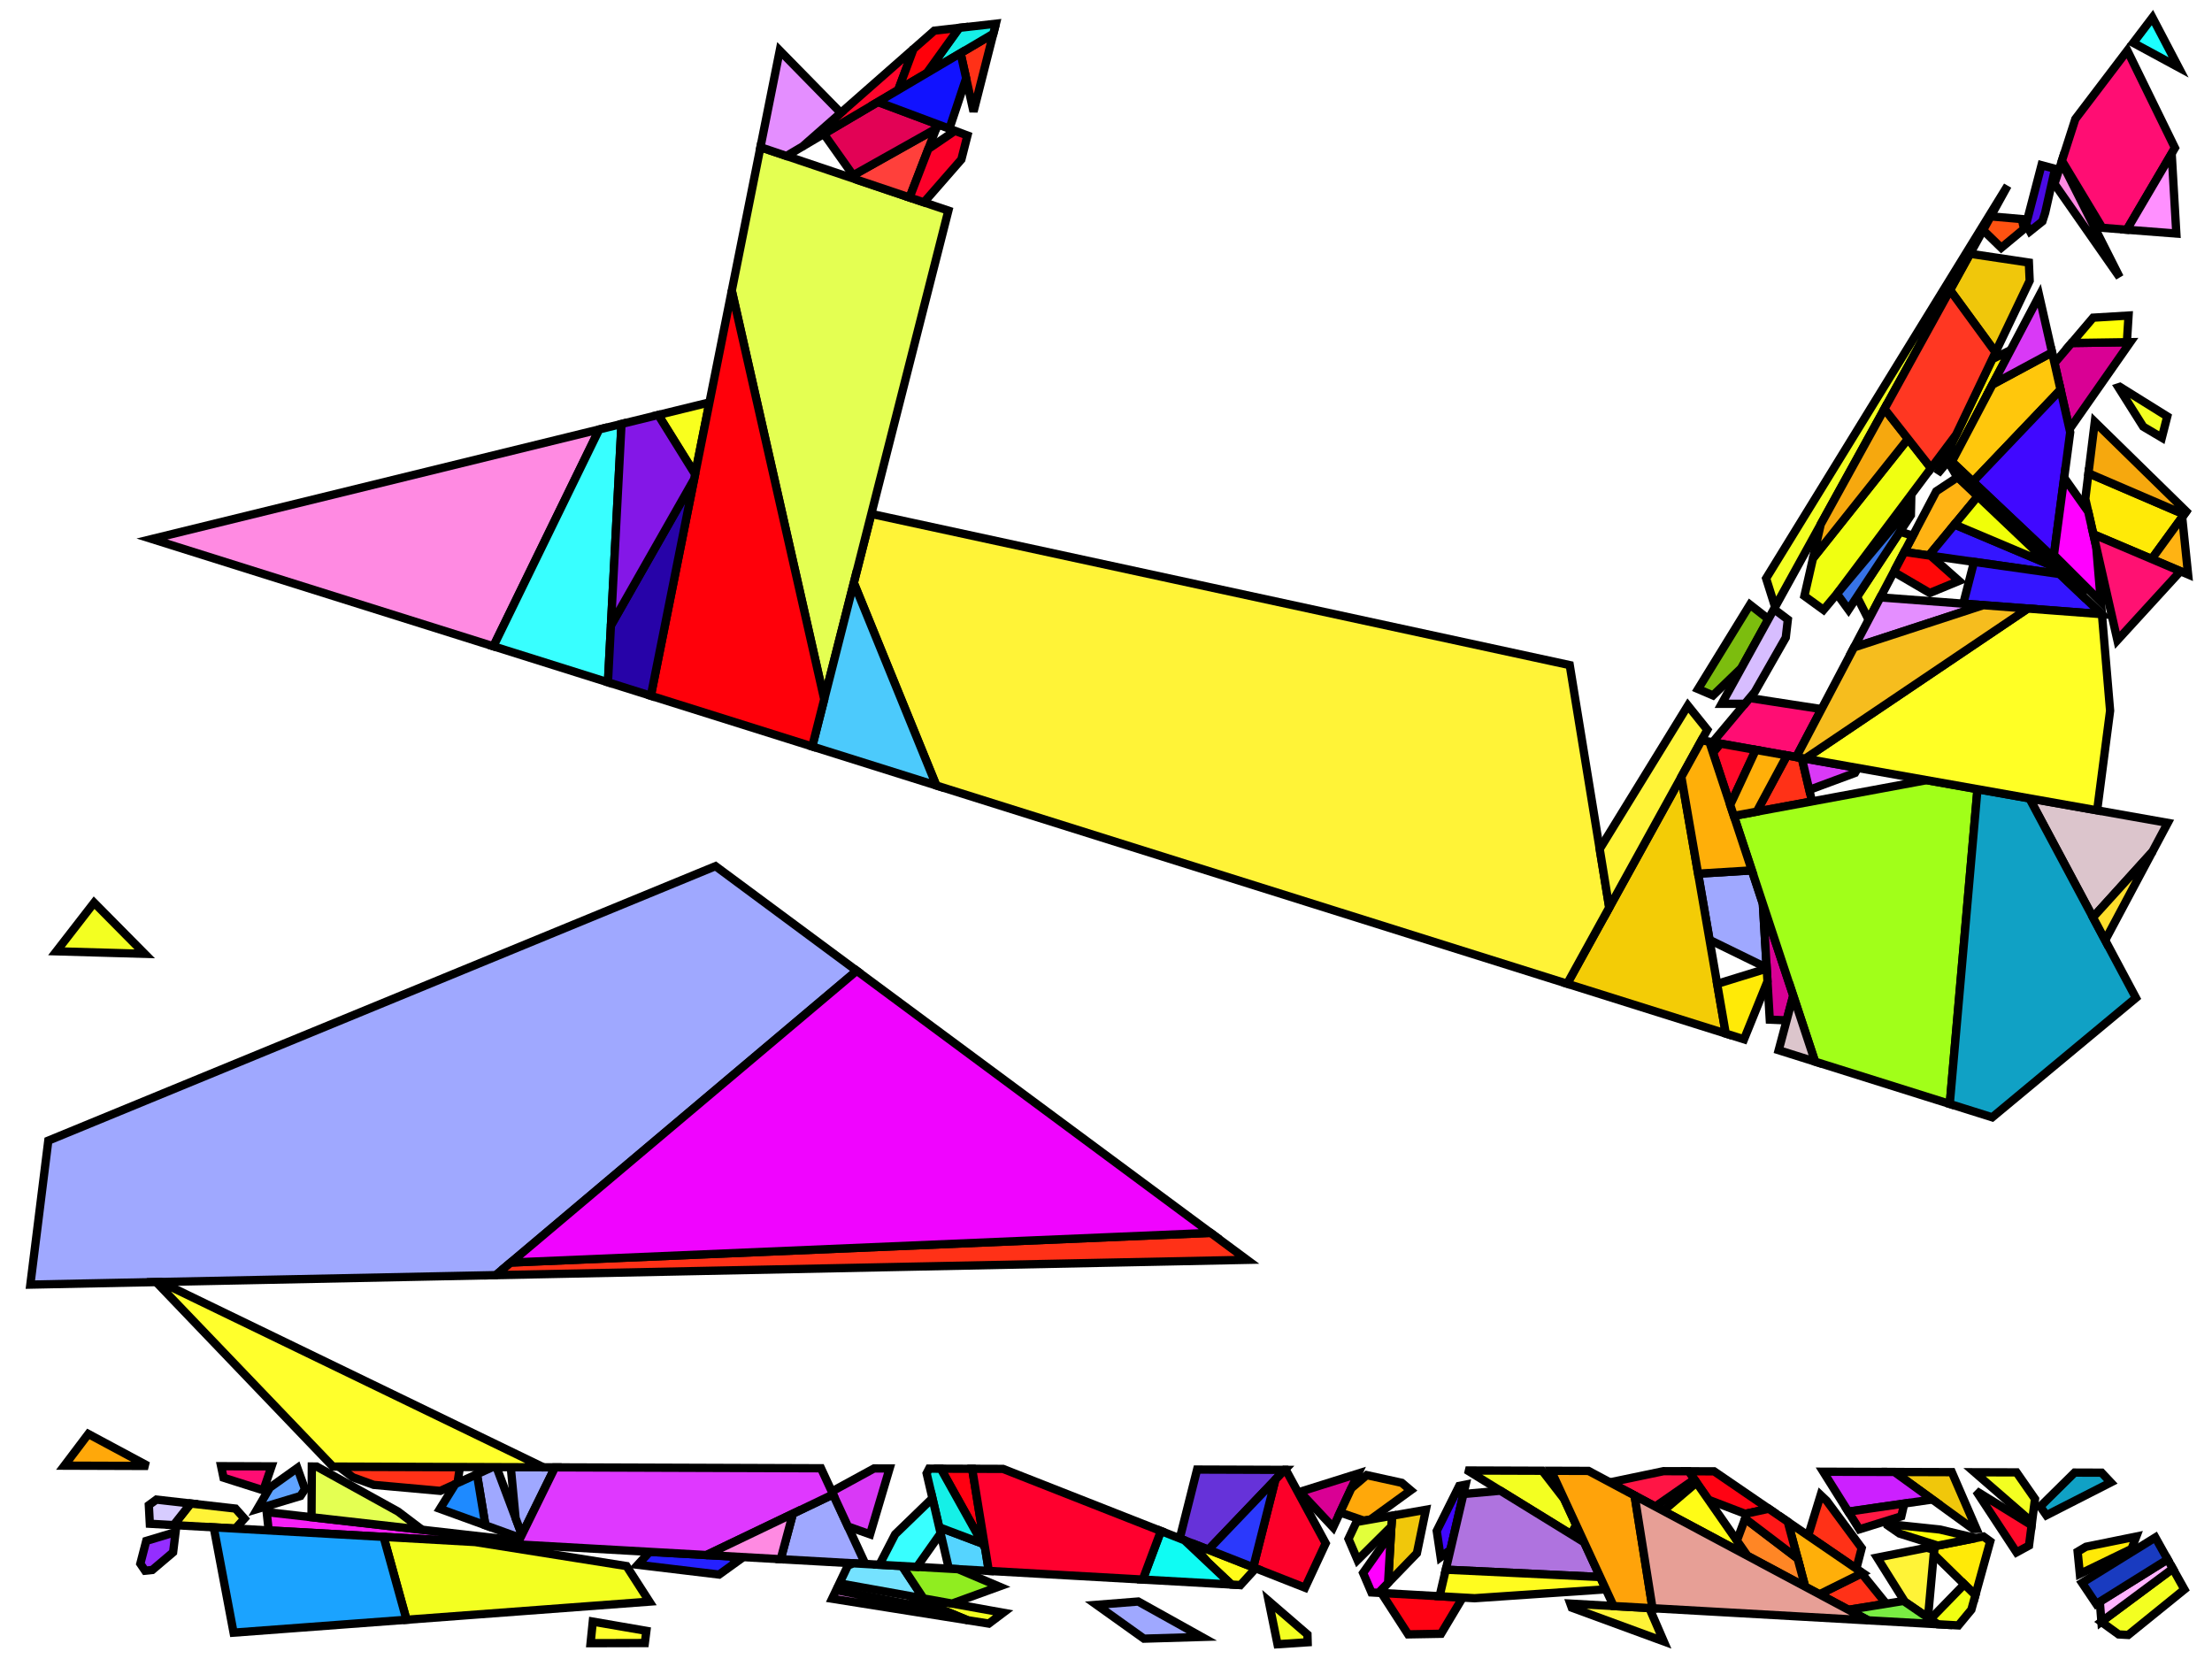 <?xml version="1.0" encoding="iso-8859-1" standalone="no"?>
<!DOCTYPE svg PUBLIC "-//W3C//DTD SVG 1.0//EN" "http://www.w3.org/TR/2001/REC-SVG-20010904/DTD/svg10.dtd">
<svg xmlns="http://www.w3.org/2000/svg" width="800" height="600">
<path style="fill:rgb(0, 0, 0);fill-opacity:0.0;fill-rule:evenodd;stroke:rgb(0, 0, 0);stroke-width:0.0;" d="M 0, 600 L 800, 600 L 800, 0 L 0, 0 z "/>
<path style="fill:rgb(255, 13, 115);fill-opacity:1.0;fill-rule:evenodd;stroke:rgb(0, 0, 0);stroke-width:3.0;" d="M 786.606, 53.486 L 769.196, 83.083 L 760.312, 82.394 L 745.718, 58.133 L 750.575, 43.037 L 769.387, 18.288 z "/>
<path style="fill:rgb(255, 13, 115);fill-opacity:1.0;fill-rule:evenodd;stroke:rgb(0, 0, 0);stroke-width:3.0;" d="M 98.212, 530.334 L 95.255, 539 L 80.84, 534.425 L 79.972, 530.271 z "/>
<path style="fill:rgb(255, 13, 115);fill-opacity:1.0;fill-rule:evenodd;stroke:rgb(0, 0, 0);stroke-width:3.0;" d="M 658.774, 256.458 L 649.638, 273.8 L 619.396, 268.442 L 632.79, 252.453 z "/>
<path style="fill:rgb(240, 199, 11);fill-opacity:1.0;fill-rule:evenodd;stroke:rgb(0, 0, 0);stroke-width:3.0;" d="M 512.436, 561.745 L 502.025, 572.495 L 503.425, 548.19 L 515.683, 546.035 z "/>
<path style="fill:rgb(240, 199, 11);fill-opacity:1.0;fill-rule:evenodd;stroke:rgb(0, 0, 0);stroke-width:3.0;" d="M 733.769, 94.954 L 734.058, 101.542 L 721.699, 127.417 L 705.249, 104.906 L 712.497, 91.773 z "/>
<path style="fill:rgb(240, 199, 11);fill-opacity:1.0;fill-rule:evenodd;stroke:rgb(0, 0, 0);stroke-width:3.0;" d="M 705.906, 532.428 L 714.8, 552.951 L 713.618, 552.997 L 685.13, 532.357 z "/>
<path style="fill:rgb(159, 168, 255);fill-opacity:1.0;fill-rule:evenodd;stroke:rgb(0, 0, 0);stroke-width:3.0;" d="M 434.647, 592.021 L 413.717, 592.644 L 396.58, 580.408 L 411.647, 579.21 z "/>
<path style="fill:rgb(159, 168, 255);fill-opacity:1.0;fill-rule:evenodd;stroke:rgb(0, 0, 0);stroke-width:3.0;" d="M 312.956, 565.632 L 282.343, 563.911 L 286.772, 547.426 L 301.304, 540.462 z "/>
<path style="fill:rgb(159, 168, 255);fill-opacity:1.0;fill-rule:evenodd;stroke:rgb(0, 0, 0);stroke-width:3.0;" d="M 179.566, 530.614 L 188.739, 555.086 L 188.184, 556.215 L 175.552, 551.642 L 172.495, 533.167 L 178.115, 530.609 z "/>
<path style="fill:rgb(159, 168, 255);fill-opacity:1.0;fill-rule:evenodd;stroke:rgb(0, 0, 0);stroke-width:3.0;" d="M 309.857, 351.088 L 179.326, 461.17 L 10.972, 464.598 L 17.47, 412.528 L 258.78, 313.258 z "/>
<path style="fill:rgb(159, 168, 255);fill-opacity:1.0;fill-rule:evenodd;stroke:rgb(0, 0, 0);stroke-width:3.0;" d="M 637.559, 326.821 L 638.942, 350.019 L 618.283, 339.919 L 614.142, 315.974 L 633.579, 314.782 z "/>
<path style="fill:rgb(159, 168, 255);fill-opacity:1.0;fill-rule:evenodd;stroke:rgb(0, 0, 0);stroke-width:3.0;" d="M 200.734, 530.687 L 188.739, 555.086 L 186.465, 549.021 L 184.729, 530.632 z "/>
<path style="fill:rgb(243, 204, 6);fill-opacity:1.0;fill-rule:evenodd;stroke:rgb(0, 0, 0);stroke-width:3.0;" d="M 624.144, 373.805 L 566.792, 355.782 L 608.086, 280.961 z "/>
<path style="fill:rgb(255, 49, 23);fill-opacity:1.0;fill-rule:evenodd;stroke:rgb(0, 0, 0);stroke-width:3.0;" d="M 651.63, 274.153 L 655.339, 289.837 L 635.349, 293.542 L 646.285, 273.206 z "/>
<path style="fill:rgb(255, 49, 23);fill-opacity:1.0;fill-rule:evenodd;stroke:rgb(0, 0, 0);stroke-width:3.0;" d="M 166.343, 530.568 L 165.447, 536.376 L 159.253, 539.195 L 135.155, 537.022 L 127.626, 534.297 L 122.506, 530.417 z "/>
<path style="fill:rgb(255, 49, 23);fill-opacity:1.0;fill-rule:evenodd;stroke:rgb(0, 0, 0);stroke-width:3.0;" d="M 451.017, 455.637 L 179.326, 461.17 L 184.727, 456.614 L 437.85, 445.885 z "/>
<path style="fill:rgb(255, 49, 23);fill-opacity:1.0;fill-rule:evenodd;stroke:rgb(0, 0, 0);stroke-width:3.0;" d="M 682.185, 580.014 L 668.542, 582.214 L 658.035, 576.601 L 673.289, 569.03 z "/>
<path style="fill:rgb(255, 49, 23);fill-opacity:1.0;fill-rule:evenodd;stroke:rgb(0, 0, 0);stroke-width:3.0;" d="M 352.09, 40.368 L 347.402, 19.208 L 359.244, 12.211 z "/>
<path style="fill:rgb(255, 49, 23);fill-opacity:1.0;fill-rule:evenodd;stroke:rgb(0, 0, 0);stroke-width:3.0;" d="M 660.665, 542.795 L 673.306, 559.884 L 671.378, 567.325 L 653.946, 555.4 L 658.457, 540.707 z "/>
<path style="fill:rgb(217, 0, 148);fill-opacity:1.0;fill-rule:evenodd;stroke:rgb(0, 0, 0);stroke-width:3.0;" d="M 748.459, 155.203 L 743.037, 131.314 L 749.206, 124.058 L 770.453, 123.744 z "/>
<path style="fill:rgb(217, 0, 148);fill-opacity:1.0;fill-rule:evenodd;stroke:rgb(0, 0, 0);stroke-width:3.0;" d="M 648.55, 360.067 L 646.158, 369.033 L 640.06, 368.766 L 637.559, 326.821 z "/>
<path style="fill:rgb(217, 0, 148);fill-opacity:1.0;fill-rule:evenodd;stroke:rgb(0, 0, 0);stroke-width:3.0;" d="M 482.148, 552.379 L 470.116, 539.548 L 491.206, 532.922 z "/>
<path style="fill:rgb(37, 33, 255);fill-opacity:1.0;fill-rule:evenodd;stroke:rgb(0, 0, 0);stroke-width:3.0;" d="M 264.031, 562.882 L 266.738, 564.66 L 260.07, 569.46 L 230.655, 565.928 L 234.945, 561.247 z "/>
<path style="fill:rgb(255, 234, 7);fill-opacity:1.0;fill-rule:evenodd;stroke:rgb(0, 0, 0);stroke-width:3.0;" d="M 719.795, 557.472 L 714.429, 576.91 L 699.359, 562.125 L 699.621, 559.225 L 717.365, 555.712 z "/>
<path style="fill:rgb(255, 234, 7);fill-opacity:1.0;fill-rule:evenodd;stroke:rgb(0, 0, 0);stroke-width:3.0;" d="M 639.235, 354.927 L 630.745, 375.879 L 624.144, 373.805 L 621.034, 355.826 L 638.959, 350.302 z "/>
<path style="fill:rgb(255, 234, 7);fill-opacity:1.0;fill-rule:evenodd;stroke:rgb(0, 0, 0);stroke-width:3.0;" d="M 770.892, 560.19 L 752.208, 569.23 L 751.408, 561.188 L 754.415, 559.406 L 772.619, 555.71 z "/>
<path style="fill:rgb(255, 234, 7);fill-opacity:1.0;fill-rule:evenodd;stroke:rgb(0, 0, 0);stroke-width:3.0;" d="M 789.941, 186.035 L 778.185, 202.177 L 757.088, 193.22 L 754.18, 180.407 L 755.32, 171.159 z "/>
<path style="fill:rgb(255, 234, 7);fill-opacity:1.0;fill-rule:evenodd;stroke:rgb(0, 0, 0);stroke-width:3.0;" d="M 708.5, 162.07 L 700.7, 171.381 L 720.524, 129.877 L 727.174, 126.623 z "/>
<path style="fill:rgb(255, 199, 12);fill-opacity:1.0;fill-rule:evenodd;stroke:rgb(0, 0, 0);stroke-width:3.0;" d="M 745.224, 140.95 L 713.531, 174.192 L 705.909, 166.986 L 720.636, 139.033 L 742.158, 127.441 z "/>
<path style="fill:rgb(217, 57, 246);fill-opacity:1.0;fill-rule:evenodd;stroke:rgb(0, 0, 0);stroke-width:3.0;" d="M 321.731, 531.104 L 314.674, 554.912 L 306.679, 552.073 L 300.823, 539.424 L 316.109, 531.085 z "/>
<path style="fill:rgb(217, 57, 246);fill-opacity:1.0;fill-rule:evenodd;stroke:rgb(0, 0, 0);stroke-width:3.0;" d="M 671.924, 277.748 L 670.88, 279.546 L 654.353, 285.669 L 651.63, 274.153 z "/>
<path style="fill:rgb(217, 57, 246);fill-opacity:1.0;fill-rule:evenodd;stroke:rgb(0, 0, 0);stroke-width:3.0;" d="M 742.158, 127.441 L 720.636, 139.033 L 737.517, 106.99 z "/>
<path style="fill:rgb(255, 243, 55);fill-opacity:1.0;fill-rule:evenodd;stroke:rgb(0, 0, 0);stroke-width:3.0;" d="M 567.712, 240.542 L 582.003, 328.221 L 566.792, 355.782 L 338.631, 284.084 L 308.79, 210.795 L 315.123, 185.866 z "/>
<path style="fill:rgb(255, 243, 55);fill-opacity:1.0;fill-rule:evenodd;stroke:rgb(0, 0, 0);stroke-width:3.0;" d="M 596.512, 581.572 L 601.725, 593.636 L 568.463, 581.43 L 567.93, 579.965 z "/>
<path style="fill:rgb(255, 243, 55);fill-opacity:1.0;fill-rule:evenodd;stroke:rgb(0, 0, 0);stroke-width:3.0;" d="M 85.162, 545.597 L 88.389, 549.219 L 85.134, 552.825 L 62.8, 551.57 L 68.971, 543.759 z "/>
<path style="fill:rgb(255, 243, 55);fill-opacity:1.0;fill-rule:evenodd;stroke:rgb(0, 0, 0);stroke-width:3.0;" d="M 617.483, 263.933 L 582.003, 328.221 L 578.552, 307.046 L 610.45, 255.179 z "/>
<path style="fill:rgb(255, 243, 55);fill-opacity:1.0;fill-rule:evenodd;stroke:rgb(0, 0, 0);stroke-width:3.0;" d="M 699.503, 560.529 L 697.284, 585.047 L 688.932, 579.333 L 678.891, 563.329 L 696.877, 559.768 z "/>
<path style="fill:rgb(204, 32, 255);fill-opacity:1.0;fill-rule:evenodd;stroke:rgb(0, 0, 0);stroke-width:3.0;" d="M 685.13, 532.357 L 698.865, 542.308 L 668.465, 546.712 L 659.403, 532.268 z "/>
<path style="fill:rgb(255, 179, 19);fill-opacity:1.0;fill-rule:evenodd;stroke:rgb(0, 0, 0);stroke-width:3.0;" d="M 715.31, 179.487 L 697.625, 200.893 L 688.714, 199.627 L 700.278, 177.676 L 708.017, 172.559 z "/>
<path style="fill:rgb(255, 179, 19);fill-opacity:1.0;fill-rule:evenodd;stroke:rgb(0, 0, 0);stroke-width:3.0;" d="M 791.359, 207.77 L 778.185, 202.177 L 789.213, 187.035 z "/>
<path style="fill:rgb(161, 255, 25);fill-opacity:1.0;fill-rule:evenodd;stroke:rgb(0, 0, 0);stroke-width:3.0;" d="M 715.181, 285.411 L 705.159, 399.264 L 656.448, 383.957 L 627.065, 295.077 L 696.796, 282.154 z "/>
<path style="fill:rgb(246, 32, 246);fill-opacity:1.0;fill-rule:evenodd;stroke:rgb(0, 0, 0);stroke-width:3.0;" d="M 187.684, 557.232 L 187.034, 558.554 L 97.17, 553.502 L 96.448, 546.878 z "/>
<path style="fill:rgb(52, 21, 255);fill-opacity:1.0;fill-rule:evenodd;stroke:rgb(0, 0, 0);stroke-width:3.0;" d="M 741.382, 204.256 L 744.914, 207.611 L 697.625, 200.893 L 706.879, 189.692 z "/>
<path style="fill:rgb(52, 21, 255);fill-opacity:1.0;fill-rule:evenodd;stroke:rgb(0, 0, 0);stroke-width:3.0;" d="M 744.914, 207.611 L 760.187, 222.121 L 710.041, 218.325 L 713.932, 203.209 z "/>
<path style="fill:rgb(243, 255, 33);fill-opacity:1.0;fill-rule:evenodd;stroke:rgb(0, 0, 0);stroke-width:3.0;" d="M 641.995, 219.519 L 638.738, 209.181 L 726.078, 67.165 z "/>
<path style="fill:rgb(243, 255, 33);fill-opacity:1.0;fill-rule:evenodd;stroke:rgb(0, 0, 0);stroke-width:3.0;" d="M 729.312, 532.509 L 735.986, 542.103 L 734.906, 550.501 L 714.117, 532.457 z "/>
<path style="fill:rgb(243, 255, 33);fill-opacity:1.0;fill-rule:evenodd;stroke:rgb(0, 0, 0);stroke-width:3.0;" d="M 790.03, 574.837 L 769.693, 591.307 L 766.225, 591.112 L 759.936, 586.556 L 785.826, 567.317 z "/>
<path style="fill:rgb(243, 255, 33);fill-opacity:1.0;fill-rule:evenodd;stroke:rgb(0, 0, 0);stroke-width:3.0;" d="M 783.824, 150.598 L 781.859, 158.294 L 775.126, 154.308 L 766.156, 140.075 L 766.676, 139.908 z "/>
<path style="fill:rgb(243, 255, 33);fill-opacity:1.0;fill-rule:evenodd;stroke:rgb(0, 0, 0);stroke-width:3.0;" d="M 52.34, 344.968 L 20.403, 344.055 L 34.033, 326.47 z "/>
<path style="fill:rgb(243, 255, 33);fill-opacity:1.0;fill-rule:evenodd;stroke:rgb(0, 0, 0);stroke-width:3.0;" d="M 171.874, 557.701 L 226.596, 566.39 L 234.874, 579.249 L 147.02, 585.806 L 138.721, 555.838 z "/>
<path style="fill:rgb(243, 255, 33);fill-opacity:1.0;fill-rule:evenodd;stroke:rgb(0, 0, 0);stroke-width:3.0;" d="M 472.855, 591.133 L 472.933, 593.947 L 462.026, 594.662 L 458.846, 579.04 z "/>
<path style="fill:rgb(243, 255, 33);fill-opacity:1.0;fill-rule:evenodd;stroke:rgb(0, 0, 0);stroke-width:3.0;" d="M 557.788, 531.918 L 565.719, 542.172 L 570.034, 551.52 L 568.157, 554.862 L 531.199, 532.091 L 531.261, 531.826 z "/>
<path style="fill:rgb(243, 255, 33);fill-opacity:1.0;fill-rule:evenodd;stroke:rgb(0, 0, 0);stroke-width:3.0;" d="M 691.806, 193.757 L 675.808, 224.123 L 671.616, 215.844 L 687.152, 192.293 z "/>
<path style="fill:rgb(243, 255, 33);fill-opacity:1.0;fill-rule:evenodd;stroke:rgb(0, 0, 0);stroke-width:3.0;" d="M 362.818, 583.269 L 357.61, 587.193 L 349.919, 585.972 L 328.498, 577.109 z "/>
<path style="fill:rgb(220, 197, 204);fill-opacity:1.0;fill-rule:evenodd;stroke:rgb(0, 0, 0);stroke-width:3.0;" d="M 784.004, 297.603 L 778.412, 308.091 L 756.947, 331.779 L 733.966, 288.738 z "/>
<path style="fill:rgb(220, 197, 204);fill-opacity:1.0;fill-rule:evenodd;stroke:rgb(0, 0, 0);stroke-width:3.0;" d="M 656.448, 383.957 L 643.28, 379.819 L 648.55, 360.067 z "/>
<path style="fill:rgb(64, 8, 255);fill-opacity:1.0;fill-rule:evenodd;stroke:rgb(0, 0, 0);stroke-width:3.0;" d="M 524.56, 560.514 L 521.024, 563.156 L 519.616, 553.686 L 527.744, 537.396 L 530.069, 536.928 z "/>
<path style="fill:rgb(64, 8, 255);fill-opacity:1.0;fill-rule:evenodd;stroke:rgb(0, 0, 0);stroke-width:3.0;" d="M 748.717, 156.337 L 742.69, 201.759 L 713.531, 174.192 L 745.224, 140.95 z "/>
<path style="fill:rgb(240, 255, 17);fill-opacity:1.0;fill-rule:evenodd;stroke:rgb(0, 0, 0);stroke-width:3.0;" d="M 698.392, 169.324 L 664.317, 214.816 L 659.5, 220.566 L 652.585, 215.547 L 655.695, 201.901 L 690.052, 158.714 z "/>
<path style="fill:rgb(240, 255, 17);fill-opacity:1.0;fill-rule:evenodd;stroke:rgb(0, 0, 0);stroke-width:3.0;" d="M 714.429, 576.91 L 712.976, 582.173 L 708.278, 587.855 L 700.771, 587.433 L 698.129, 585.625 L 710.424, 572.98 z "/>
<path style="fill:rgb(7, 168, 74);fill-opacity:1.0;fill-rule:evenodd;stroke:rgb(0, 0, 0);stroke-width:3.0;" d="M 754.025, 212.475 L 752.914, 215.211 L 707.649, 172.208 L 705.28, 168.181 L 705.909, 166.986 z "/>
<path style="fill:rgb(16, 161, 197);fill-opacity:1.0;fill-rule:evenodd;stroke:rgb(0, 0, 0);stroke-width:3.0;" d="M 733.966, 288.738 L 772.495, 360.898 L 720.519, 404.091 L 705.159, 399.264 L 715.181, 285.411 z "/>
<path style="fill:rgb(16, 161, 197);fill-opacity:1.0;fill-rule:evenodd;stroke:rgb(0, 0, 0);stroke-width:3.0;" d="M 760.074, 532.615 L 763.391, 536.136 L 740.101, 548.019 L 737.892, 544.844 L 750.315, 532.581 z "/>
<path style="fill:rgb(255, 10, 42);fill-opacity:1.0;fill-rule:evenodd;stroke:rgb(0, 0, 0);stroke-width:3.0;" d="M 635.007, 271.208 L 625.751, 291.104 L 619.532, 272.291 L 622.236, 268.945 z "/>
<path style="fill:rgb(255, 10, 42);fill-opacity:1.0;fill-rule:evenodd;stroke:rgb(0, 0, 0);stroke-width:3.0;" d="M 734.76, 551.635 L 733.817, 558.972 L 729.304, 561.43 L 714.704, 539.234 z "/>
<path style="fill:rgb(255, 0, 17);fill-opacity:1.0;fill-rule:evenodd;stroke:rgb(0, 0, 0);stroke-width:3.0;" d="M 351.594, 531.207 L 356.28, 559.932 L 340.249, 531.168 z "/>
<path style="fill:rgb(228, 255, 82);fill-opacity:1.0;fill-rule:evenodd;stroke:rgb(0, 0, 0);stroke-width:3.0;" d="M 342.994, 76.169 L 298.091, 252.903 L 264.66, 105.114 L 275.022, 53.237 z "/>
<path style="fill:rgb(228, 255, 82);fill-opacity:1.0;fill-rule:evenodd;stroke:rgb(0, 0, 0);stroke-width:3.0;" d="M 114.512, 530.39 L 143.97, 546.684 L 152.64, 553.255 L 112.662, 548.718 L 112.774, 530.384 z "/>
<path style="fill:rgb(28, 255, 255);fill-opacity:1.0;fill-rule:evenodd;stroke:rgb(0, 0, 0);stroke-width:3.0;" d="M 787.918, 24.382 L 771.511, 15.495 L 778.462, 6.349 z "/>
<path style="fill:rgb(76, 202, 252);fill-opacity:1.0;fill-rule:evenodd;stroke:rgb(0, 0, 0);stroke-width:3.0;" d="M 338.631, 284.084 L 293.752, 269.981 L 308.79, 210.795 z "/>
<path style="fill:rgb(255, 25, 67);fill-opacity:1.0;fill-rule:evenodd;stroke:rgb(0, 0, 0);stroke-width:3.0;" d="M 687.641, 548.387 L 672.473, 553.099 L 668.465, 546.712 L 688.716, 543.778 z "/>
<path style="fill:rgb(255, 3, 19);fill-opacity:1.0;fill-rule:evenodd;stroke:rgb(0, 0, 0);stroke-width:3.0;" d="M 619.933, 532.132 L 639.703, 545.657 L 631.198, 547.502 L 617.882, 542.399 L 610.714, 532.1 z "/>
<path style="fill:rgb(255, 3, 19);fill-opacity:1.0;fill-rule:evenodd;stroke:rgb(0, 0, 0);stroke-width:3.0;" d="M 528.999, 577.777 L 521.169, 590.878 L 509.276, 591.091 L 499.598, 576.124 z "/>
<path style="fill:rgb(255, 0, 255);fill-opacity:1.0;fill-rule:evenodd;stroke:rgb(0, 0, 0);stroke-width:3.0;" d="M 755.236, 185.059 L 758.13, 197.812 L 759.812, 217.666 L 742.828, 200.72 L 746.537, 172.769 z "/>
<path style="fill:rgb(175, 115, 223);fill-opacity:1.0;fill-rule:evenodd;stroke:rgb(0, 0, 0);stroke-width:3.0;" d="M 572.936, 557.806 L 578.727, 570.351 L 522.882, 567.696 L 529.273, 540.336 L 542.634, 539.136 z "/>
<path style="fill:rgb(124, 189, 14);fill-opacity:1.0;fill-rule:evenodd;stroke:rgb(0, 0, 0);stroke-width:3.0;" d="M 639.577, 223.9 L 629.818, 241.583 L 619.534, 251.516 L 614.127, 249.2 L 632.895, 218.683 z "/>
<path style="fill:rgb(27, 163, 255);fill-opacity:1.0;fill-rule:evenodd;stroke:rgb(0, 0, 0);stroke-width:3.0;" d="M 138.721, 555.838 L 147.02, 585.806 L 84.476, 590.474 L 77.291, 552.384 z "/>
<path style="fill:rgb(255, 64, 59);fill-opacity:1.0;fill-rule:evenodd;stroke:rgb(0, 0, 0);stroke-width:3.0;" d="M 328.955, 71.432 L 309.619, 64.909 L 308.548, 63.398 L 338.559, 46.546 z "/>
<path style="fill:rgb(226, 2, 85);fill-opacity:1.0;fill-rule:evenodd;stroke:rgb(0, 0, 0);stroke-width:3.0;" d="M 339.162, 44.984 L 338.559, 46.546 L 308.548, 63.398 L 297.946, 48.427 L 317.5, 36.874 z "/>
<path style="fill:rgb(255, 252, 31);fill-opacity:1.0;fill-rule:evenodd;stroke:rgb(0, 0, 0);stroke-width:3.0;" d="M 578.727, 570.351 L 580.779, 574.795 L 533.312, 578.019 L 520.637, 577.307 L 522.882, 567.696 z "/>
<path style="fill:rgb(255, 21, 69);fill-opacity:1.0;fill-rule:evenodd;stroke:rgb(0, 0, 0);stroke-width:3.0;" d="M 610.714, 532.1 L 612.775, 535.061 L 598.641, 544.869 L 582.263, 536.118 L 601.639, 532.069 z "/>
<path style="fill:rgb(102, 50, 217);fill-opacity:1.0;fill-rule:evenodd;stroke:rgb(0, 0, 0);stroke-width:3.0;" d="M 464.639, 531.597 L 437.039, 560.467 L 426.674, 556.39 L 432.942, 531.487 z "/>
<path style="fill:rgb(246, 168, 14);fill-opacity:1.0;fill-rule:evenodd;stroke:rgb(0, 0, 0);stroke-width:3.0;" d="M 690.052, 158.714 L 655.695, 201.901 L 658.493, 189.626 L 681.534, 147.877 z "/>
<path style="fill:rgb(246, 168, 14);fill-opacity:1.0;fill-rule:evenodd;stroke:rgb(0, 0, 0);stroke-width:3.0;" d="M 790.709, 184.98 L 789.941, 186.035 L 755.32, 171.159 L 757.61, 152.585 z "/>
<path style="fill:rgb(255, 175, 9);fill-opacity:1.0;fill-rule:evenodd;stroke:rgb(0, 0, 0);stroke-width:3.0;" d="M 673.626, 568.863 L 658.035, 576.601 L 652.872, 573.843 L 646.562, 550.349 z "/>
<path style="fill:rgb(255, 175, 9);fill-opacity:1.0;fill-rule:evenodd;stroke:rgb(0, 0, 0);stroke-width:3.0;" d="M 618.189, 268.229 L 633.579, 314.782 L 614.142, 315.974 L 608.086, 280.961 L 615.386, 267.732 z "/>
<path style="fill:rgb(255, 175, 9);fill-opacity:1.0;fill-rule:evenodd;stroke:rgb(0, 0, 0);stroke-width:3.0;" d="M 646.285, 273.206 L 635.349, 293.542 L 627.065, 295.077 L 625.751, 291.104 L 635.007, 271.208 z "/>
<path style="fill:rgb(223, 56, 255);fill-opacity:1.0;fill-rule:evenodd;stroke:rgb(0, 0, 0);stroke-width:3.0;" d="M 296.932, 531.019 L 301.304, 540.462 L 255.519, 562.403 L 187.034, 558.554 L 200.734, 530.687 z "/>
<path style="fill:rgb(121, 237, 67);fill-opacity:1.0;fill-rule:evenodd;stroke:rgb(0, 0, 0);stroke-width:3.0;" d="M 700.771, 587.433 L 675.668, 586.022 L 668.542, 582.214 L 688.449, 579.003 z "/>
<path style="fill:rgb(255, 144, 255);fill-opacity:1.0;fill-rule:evenodd;stroke:rgb(0, 0, 0);stroke-width:3.0;" d="M 342.391, 582.857 L 349.919, 585.972 L 300.935, 578.194 L 302.412, 575.099 z "/>
<path style="fill:rgb(255, 144, 255);fill-opacity:1.0;fill-rule:evenodd;stroke:rgb(0, 0, 0);stroke-width:3.0;" d="M 787.1, 84.471 L 769.196, 83.083 L 785.418, 55.506 z "/>
<path style="fill:rgb(249, 255, 30);fill-opacity:1.0;fill-rule:evenodd;stroke:rgb(0, 0, 0);stroke-width:3.0;" d="M 251.398, 171.505 L 238.066, 150.075 L 256.585, 145.538 z "/>
<path style="fill:rgb(117, 226, 255);fill-opacity:1.0;fill-rule:evenodd;stroke:rgb(0, 0, 0);stroke-width:3.0;" d="M 326.253, 566.38 L 334.001, 578.097 L 303.586, 572.638 L 306.668, 566.18 L 308.677, 565.392 z "/>
<path style="fill:rgb(215, 189, 255);fill-opacity:1.0;fill-rule:evenodd;stroke:rgb(0, 0, 0);stroke-width:3.0;" d="M 646.6, 224.064 L 645.848, 230.591 L 634.626, 250.26 L 631.041, 254.54 L 622.664, 254.545 L 641.579, 220.273 z "/>
<path style="fill:rgb(255, 6, 44);fill-opacity:1.0;fill-rule:evenodd;stroke:rgb(0, 0, 0);stroke-width:3.0;" d="M 324.859, 32.527 L 290.279, 52.957 L 330.385, 17.704 z "/>
<path style="fill:rgb(255, 255, 8);fill-opacity:1.0;fill-rule:evenodd;stroke:rgb(0, 0, 0);stroke-width:3.0;" d="M 701.591, 553.171 L 714.587, 556.262 L 700.829, 558.986 L 686.971, 554.631 L 682.525, 551.553 L 682.398, 551.154 z "/>
<path style="fill:rgb(255, 255, 8);fill-opacity:1.0;fill-rule:evenodd;stroke:rgb(0, 0, 0);stroke-width:3.0;" d="M 769.218, 123.763 L 749.206, 124.058 L 756.997, 114.893 L 769.821, 114.12 z "/>
<path style="fill:rgb(85, 212, 255);fill-opacity:1.0;fill-rule:evenodd;stroke:rgb(0, 0, 0);stroke-width:3.0;" d="M 355.362, 558.284 L 356.28, 559.932 L 357.619, 568.143 L 343.164, 567.33 L 339.676, 552.362 z "/>
<path style="fill:rgb(21, 240, 231);fill-opacity:1.0;fill-rule:evenodd;stroke:rgb(0, 0, 0);stroke-width:3.0;" d="M 359.244, 12.211 L 335.169, 26.435 L 346.922, 10.073 L 360.168, 8.575 z "/>
<path style="fill:rgb(21, 240, 231);fill-opacity:1.0;fill-rule:evenodd;stroke:rgb(0, 0, 0);stroke-width:3.0;" d="M 340.249, 531.168 L 355.362, 558.284 L 339.676, 552.362 L 335.132, 532.859 L 336.013, 531.153 z "/>
<path style="fill:rgb(255, 17, 114);fill-opacity:1.0;fill-rule:evenodd;stroke:rgb(0, 0, 0);stroke-width:3.0;" d="M 788.59, 206.594 L 765.783, 231.531 L 757.088, 193.22 z "/>
<path style="fill:rgb(255, 255, 37);fill-opacity:1.0;fill-rule:evenodd;stroke:rgb(0, 0, 0);stroke-width:3.0;" d="M 760.187, 222.121 L 760.19, 222.123 L 763.149, 257.046 L 758.462, 293.078 L 652.866, 274.372 L 733.386, 220.092 z "/>
<path style="fill:rgb(240, 4, 255);fill-opacity:1.0;fill-rule:evenodd;stroke:rgb(0, 0, 0);stroke-width:3.0;" d="M 437.85, 445.885 L 184.727, 456.614 L 309.857, 351.088 z "/>
<path style="fill:rgb(255, 138, 226);fill-opacity:1.0;fill-rule:evenodd;stroke:rgb(0, 0, 0);stroke-width:3.0;" d="M 178.446, 233.746 L 54.944, 194.937 L 216.718, 155.305 z "/>
<path style="fill:rgb(255, 138, 226);fill-opacity:1.0;fill-rule:evenodd;stroke:rgb(0, 0, 0);stroke-width:3.0;" d="M 766.6, 100.243 L 743.029, 66.489 L 745.572, 58.585 z "/>
<path style="fill:rgb(255, 138, 226);fill-opacity:1.0;fill-rule:evenodd;stroke:rgb(0, 0, 0);stroke-width:3.0;" d="M 282.343, 563.911 L 255.519, 562.403 L 286.772, 547.426 z "/>
<path style="fill:rgb(148, 46, 255);fill-opacity:1.0;fill-rule:evenodd;stroke:rgb(0, 0, 0);stroke-width:3.0;" d="M 62.605, 561.417 L 55.082, 567.797 L 52.483, 568.066 L 50.757, 565.521 L 52.888, 557.295 L 63.499, 554.098 z "/>
<path style="fill:rgb(255, 252, 22);fill-opacity:1.0;fill-rule:evenodd;stroke:rgb(0, 0, 0);stroke-width:3.0;" d="M 632.01, 562.696 L 601.552, 546.424 L 613.563, 536.194 z "/>
<path style="fill:rgb(255, 223, 44);fill-opacity:1.0;fill-rule:evenodd;stroke:rgb(0, 0, 0);stroke-width:3.0;" d="M 761.368, 340.059 L 756.947, 331.779 L 778.412, 308.091 z "/>
<path style="fill:rgb(144, 237, 32);fill-opacity:1.0;fill-rule:evenodd;stroke:rgb(0, 0, 0);stroke-width:3.0;" d="M 346.549, 567.52 L 361.333, 573.788 L 344.339, 579.952 L 334.001, 578.097 L 326.253, 566.38 z "/>
<path style="fill:rgb(252, 0, 41);fill-opacity:1.0;fill-rule:evenodd;stroke:rgb(0, 0, 0);stroke-width:3.0;" d="M 465.049, 531.598 L 479.454, 558.165 L 471.983, 574.212 L 453.245, 566.842 L 461.255, 535.136 L 464.639, 531.597 z "/>
<path style="fill:rgb(252, 0, 41);fill-opacity:1.0;fill-rule:evenodd;stroke:rgb(0, 0, 0);stroke-width:3.0;" d="M 349.896, 49.003 L 347.695, 57.666 L 334.153, 73.186 L 328.955, 71.432 L 335.727, 53.884 L 345.367, 47.307 z "/>
<path style="fill:rgb(255, 168, 10);fill-opacity:1.0;fill-rule:evenodd;stroke:rgb(0, 0, 0);stroke-width:3.0;" d="M 53.495, 530.179 L 23.282, 530.075 L 31.944, 518.614 z "/>
<path style="fill:rgb(255, 168, 10);fill-opacity:1.0;fill-rule:evenodd;stroke:rgb(0, 0, 0);stroke-width:3.0;" d="M 506.969, 536.278 L 510.19, 539.007 L 495.651, 549.557 L 493.307, 549.969 L 484.642, 547.02 L 488.717, 538.268 L 494.297, 533.497 z "/>
<path style="fill:rgb(215, 204, 255);fill-opacity:1.0;fill-rule:evenodd;stroke:rgb(0, 0, 0);stroke-width:3.0;" d="M 68.971, 543.759 L 62.8, 551.57 L 54.187, 551.086 L 53.827, 544.358 L 56.561, 542.351 z "/>
<path style="fill:rgb(255, 8, 8);fill-opacity:1.0;fill-rule:evenodd;stroke:rgb(0, 0, 0);stroke-width:3.0;" d="M 698.225, 200.978 L 708.505, 210.092 L 697.927, 214.454 L 685.498, 207.186 L 685.403, 205.911 L 688.714, 199.627 z "/>
<path style="fill:rgb(30, 138, 255);fill-opacity:1.0;fill-rule:evenodd;stroke:rgb(0, 0, 0);stroke-width:3.0;" d="M 175.552, 551.642 L 159.112, 545.693 L 164.675, 536.727 L 172.495, 533.167 z "/>
<path style="fill:rgb(56, 255, 255);fill-opacity:1.0;fill-rule:evenodd;stroke:rgb(0, 0, 0);stroke-width:3.0;" d="M 219.87, 246.764 L 178.446, 233.746 L 216.718, 155.305 L 224.771, 153.332 z "/>
<path style="fill:rgb(56, 255, 255);fill-opacity:1.0;fill-rule:evenodd;stroke:rgb(0, 0, 0);stroke-width:3.0;" d="M 340.187, 554.556 L 331.621, 566.681 L 318.054, 565.919 L 323.748, 554.896 L 337.228, 541.855 z "/>
<path style="fill:rgb(255, 0, 10);fill-opacity:1.0;fill-rule:evenodd;stroke:rgb(0, 0, 0);stroke-width:3.0;" d="M 335.169, 26.435 L 324.859, 32.527 L 330.385, 17.704 L 337.907, 11.092 L 346.922, 10.073 z "/>
<path style="fill:rgb(255, 0, 10);fill-opacity:1.0;fill-rule:evenodd;stroke:rgb(0, 0, 0);stroke-width:3.0;" d="M 298.091, 252.903 L 293.752, 269.981 L 235.391, 251.641 L 264.66, 105.114 z "/>
<path style="fill:rgb(255, 179, 255);fill-opacity:1.0;fill-rule:evenodd;stroke:rgb(0, 0, 0);stroke-width:3.0;" d="M 785.826, 567.317 L 760, 586.508 L 759.422, 579.288 L 783.957, 563.974 z "/>
<path style="fill:rgb(255, 82, 17);fill-opacity:1.0;fill-rule:evenodd;stroke:rgb(0, 0, 0);stroke-width:3.0;" d="M 731.216, 79.232 L 732.023, 82.787 L 723.785, 89.616 L 717.214, 83.227 L 719.956, 78.258 z "/>
<path style="fill:rgb(226, 255, 59);fill-opacity:1.0;fill-rule:evenodd;stroke:rgb(0, 0, 0);stroke-width:3.0;" d="M 503.202, 552.069 L 490.978, 564.2 L 487.699, 556.558 L 490.574, 550.45 L 503.425, 548.19 z "/>
<path style="fill:rgb(55, 115, 231);fill-opacity:1.0;fill-rule:evenodd;stroke:rgb(0, 0, 0);stroke-width:3.0;" d="M 691.099, 186.31 L 668.541, 220.505 L 664.472, 214.913 L 664.623, 214.45 L 691.178, 182.749 z "/>
<path style="fill:rgb(255, 252, 25);fill-opacity:1.0;fill-rule:evenodd;stroke:rgb(0, 0, 0);stroke-width:3.0;" d="M 454.148, 567.197 L 448.623, 573.258 L 445.36, 573.075 L 436.875, 565.074 L 430.973, 558.081 z "/>
<path style="fill:rgb(43, 57, 252);fill-opacity:1.0;fill-rule:evenodd;stroke:rgb(0, 0, 0);stroke-width:3.0;" d="M 453.245, 566.842 L 437.039, 560.467 L 461.255, 535.136 z "/>
<path style="fill:rgb(95, 163, 255);fill-opacity:1.0;fill-rule:evenodd;stroke:rgb(0, 0, 0);stroke-width:3.0;" d="M 110.296, 538.572 L 108.67, 541.047 L 93.066, 545.741 L 97.585, 538.023 L 107.544, 530.911 z "/>
<path style="fill:rgb(228, 142, 255);fill-opacity:1.0;fill-rule:evenodd;stroke:rgb(0, 0, 0);stroke-width:3.0;" d="M 717.288, 218.873 L 670.532, 234.14 L 680.059, 216.055 z "/>
<path style="fill:rgb(228, 142, 255);fill-opacity:1.0;fill-rule:evenodd;stroke:rgb(0, 0, 0);stroke-width:3.0;" d="M 304.094, 40.813 L 290.279, 52.957 L 284.432, 56.412 L 275.022, 53.237 L 282.004, 18.285 z "/>
<path style="fill:rgb(255, 55, 34);fill-opacity:1.0;fill-rule:evenodd;stroke:rgb(0, 0, 0);stroke-width:3.0;" d="M 721.699, 127.417 L 707.475, 157.198 L 698.392, 169.324 L 681.534, 147.877 L 705.249, 104.906 z "/>
<path style="fill:rgb(255, 134, 37);fill-opacity:1.0;fill-rule:evenodd;stroke:rgb(0, 0, 0);stroke-width:3.0;" d="M 650.14, 563.673 L 652.872, 573.843 L 632.01, 562.696 L 628.177, 557.189 L 631.141, 549.235 z "/>
<path style="fill:rgb(255, 24, 24);fill-opacity:1.0;fill-rule:evenodd;stroke:rgb(0, 0, 0);stroke-width:3.0;" d="M 646.562, 550.349 L 650.14, 563.673 L 631.141, 549.235 L 631.838, 547.363 L 639.703, 545.657 z "/>
<path style="fill:rgb(240, 255, 8);fill-opacity:1.0;fill-rule:evenodd;stroke:rgb(0, 0, 0);stroke-width:3.0;" d="M 741.382, 204.256 L 706.879, 189.692 L 715.31, 179.487 z "/>
<path style="fill:rgb(255, 163, 10);fill-opacity:1.0;fill-rule:evenodd;stroke:rgb(0, 0, 0);stroke-width:3.0;" d="M 574.509, 531.975 L 591.166, 540.875 L 597.652, 581.636 L 583.572, 580.845 L 560.99, 531.929 z "/>
<path style="fill:rgb(231, 159, 150);fill-opacity:1.0;fill-rule:evenodd;stroke:rgb(0, 0, 0);stroke-width:3.0;" d="M 675.668, 586.022 L 597.652, 581.636 L 591.166, 540.875 z "/>
<path style="fill:rgb(255, 255, 44);fill-opacity:1.0;fill-rule:evenodd;stroke:rgb(0, 0, 0);stroke-width:3.0;" d="M 196.55, 530.673 L 120.388, 530.41 L 56.471, 463.672 L 58.099, 463.639 z "/>
<path style="fill:rgb(255, 255, 44);fill-opacity:1.0;fill-rule:evenodd;stroke:rgb(0, 0, 0);stroke-width:3.0;" d="M 233.772, 589.816 L 233.212, 594.23 L 213.589, 594.281 L 214.391, 586.472 z "/>
<path style="fill:rgb(15, 252, 243);fill-opacity:1.0;fill-rule:evenodd;stroke:rgb(0, 0, 0);stroke-width:3.0;" d="M 428.377, 557.06 L 445.36, 573.075 L 413.296, 571.273 L 419.86, 553.71 z "/>
<path style="fill:rgb(255, 0, 46);fill-opacity:1.0;fill-rule:evenodd;stroke:rgb(0, 0, 0);stroke-width:3.0;" d="M 362.749, 531.245 L 419.86, 553.71 L 413.296, 571.273 L 357.619, 568.143 L 351.594, 531.207 z "/>
<path style="fill:rgb(25, 59, 192);fill-opacity:1.0;fill-rule:evenodd;stroke:rgb(0, 0, 0);stroke-width:3.0;" d="M 783.957, 563.974 L 758.139, 580.089 L 753, 572.449 L 779.52, 556.035 z "/>
<path style="fill:rgb(255, 0, 255);fill-opacity:1.0;fill-rule:evenodd;stroke:rgb(0, 0, 0);stroke-width:3.0;" d="M 502.025, 572.495 L 498.566, 576.066 L 496.006, 575.922 L 492.983, 568.875 L 503.057, 554.592 z "/>
<path style="fill:rgb(39, 3, 168);fill-opacity:1.0;fill-rule:evenodd;stroke:rgb(0, 0, 0);stroke-width:3.0;" d="M 235.391, 251.641 L 219.87, 246.764 L 220.949, 226.182 L 251.034, 173.329 z "/>
<path style="fill:rgb(132, 23, 231);fill-opacity:1.0;fill-rule:evenodd;stroke:rgb(0, 0, 0);stroke-width:3.0;" d="M 251.398, 171.505 L 251.034, 173.329 L 220.949, 226.182 L 224.771, 153.332 L 238.066, 150.075 z "/>
<path style="fill:rgb(246, 189, 30);fill-opacity:1.0;fill-rule:evenodd;stroke:rgb(0, 0, 0);stroke-width:3.0;" d="M 733.386, 220.092 L 652.866, 274.372 L 649.638, 273.8 L 670.532, 234.14 L 717.288, 218.873 z "/>
<path style="fill:rgb(74, 11, 228);fill-opacity:1.0;fill-rule:evenodd;stroke:rgb(0, 0, 0);stroke-width:3.0;" d="M 743.235, 61.053 L 739.661, 76.958 L 738.663, 80.059 L 734.165, 83.646 L 732.781, 81.065 L 738.334, 59.749 z "/>
<path style="fill:rgb(17, 18, 255);fill-opacity:1.0;fill-rule:evenodd;stroke:rgb(0, 0, 0);stroke-width:3.0;" d="M 349.42, 28.314 L 343.355, 46.554 L 317.5, 36.874 L 347.402, 19.208 z "/>
</svg>